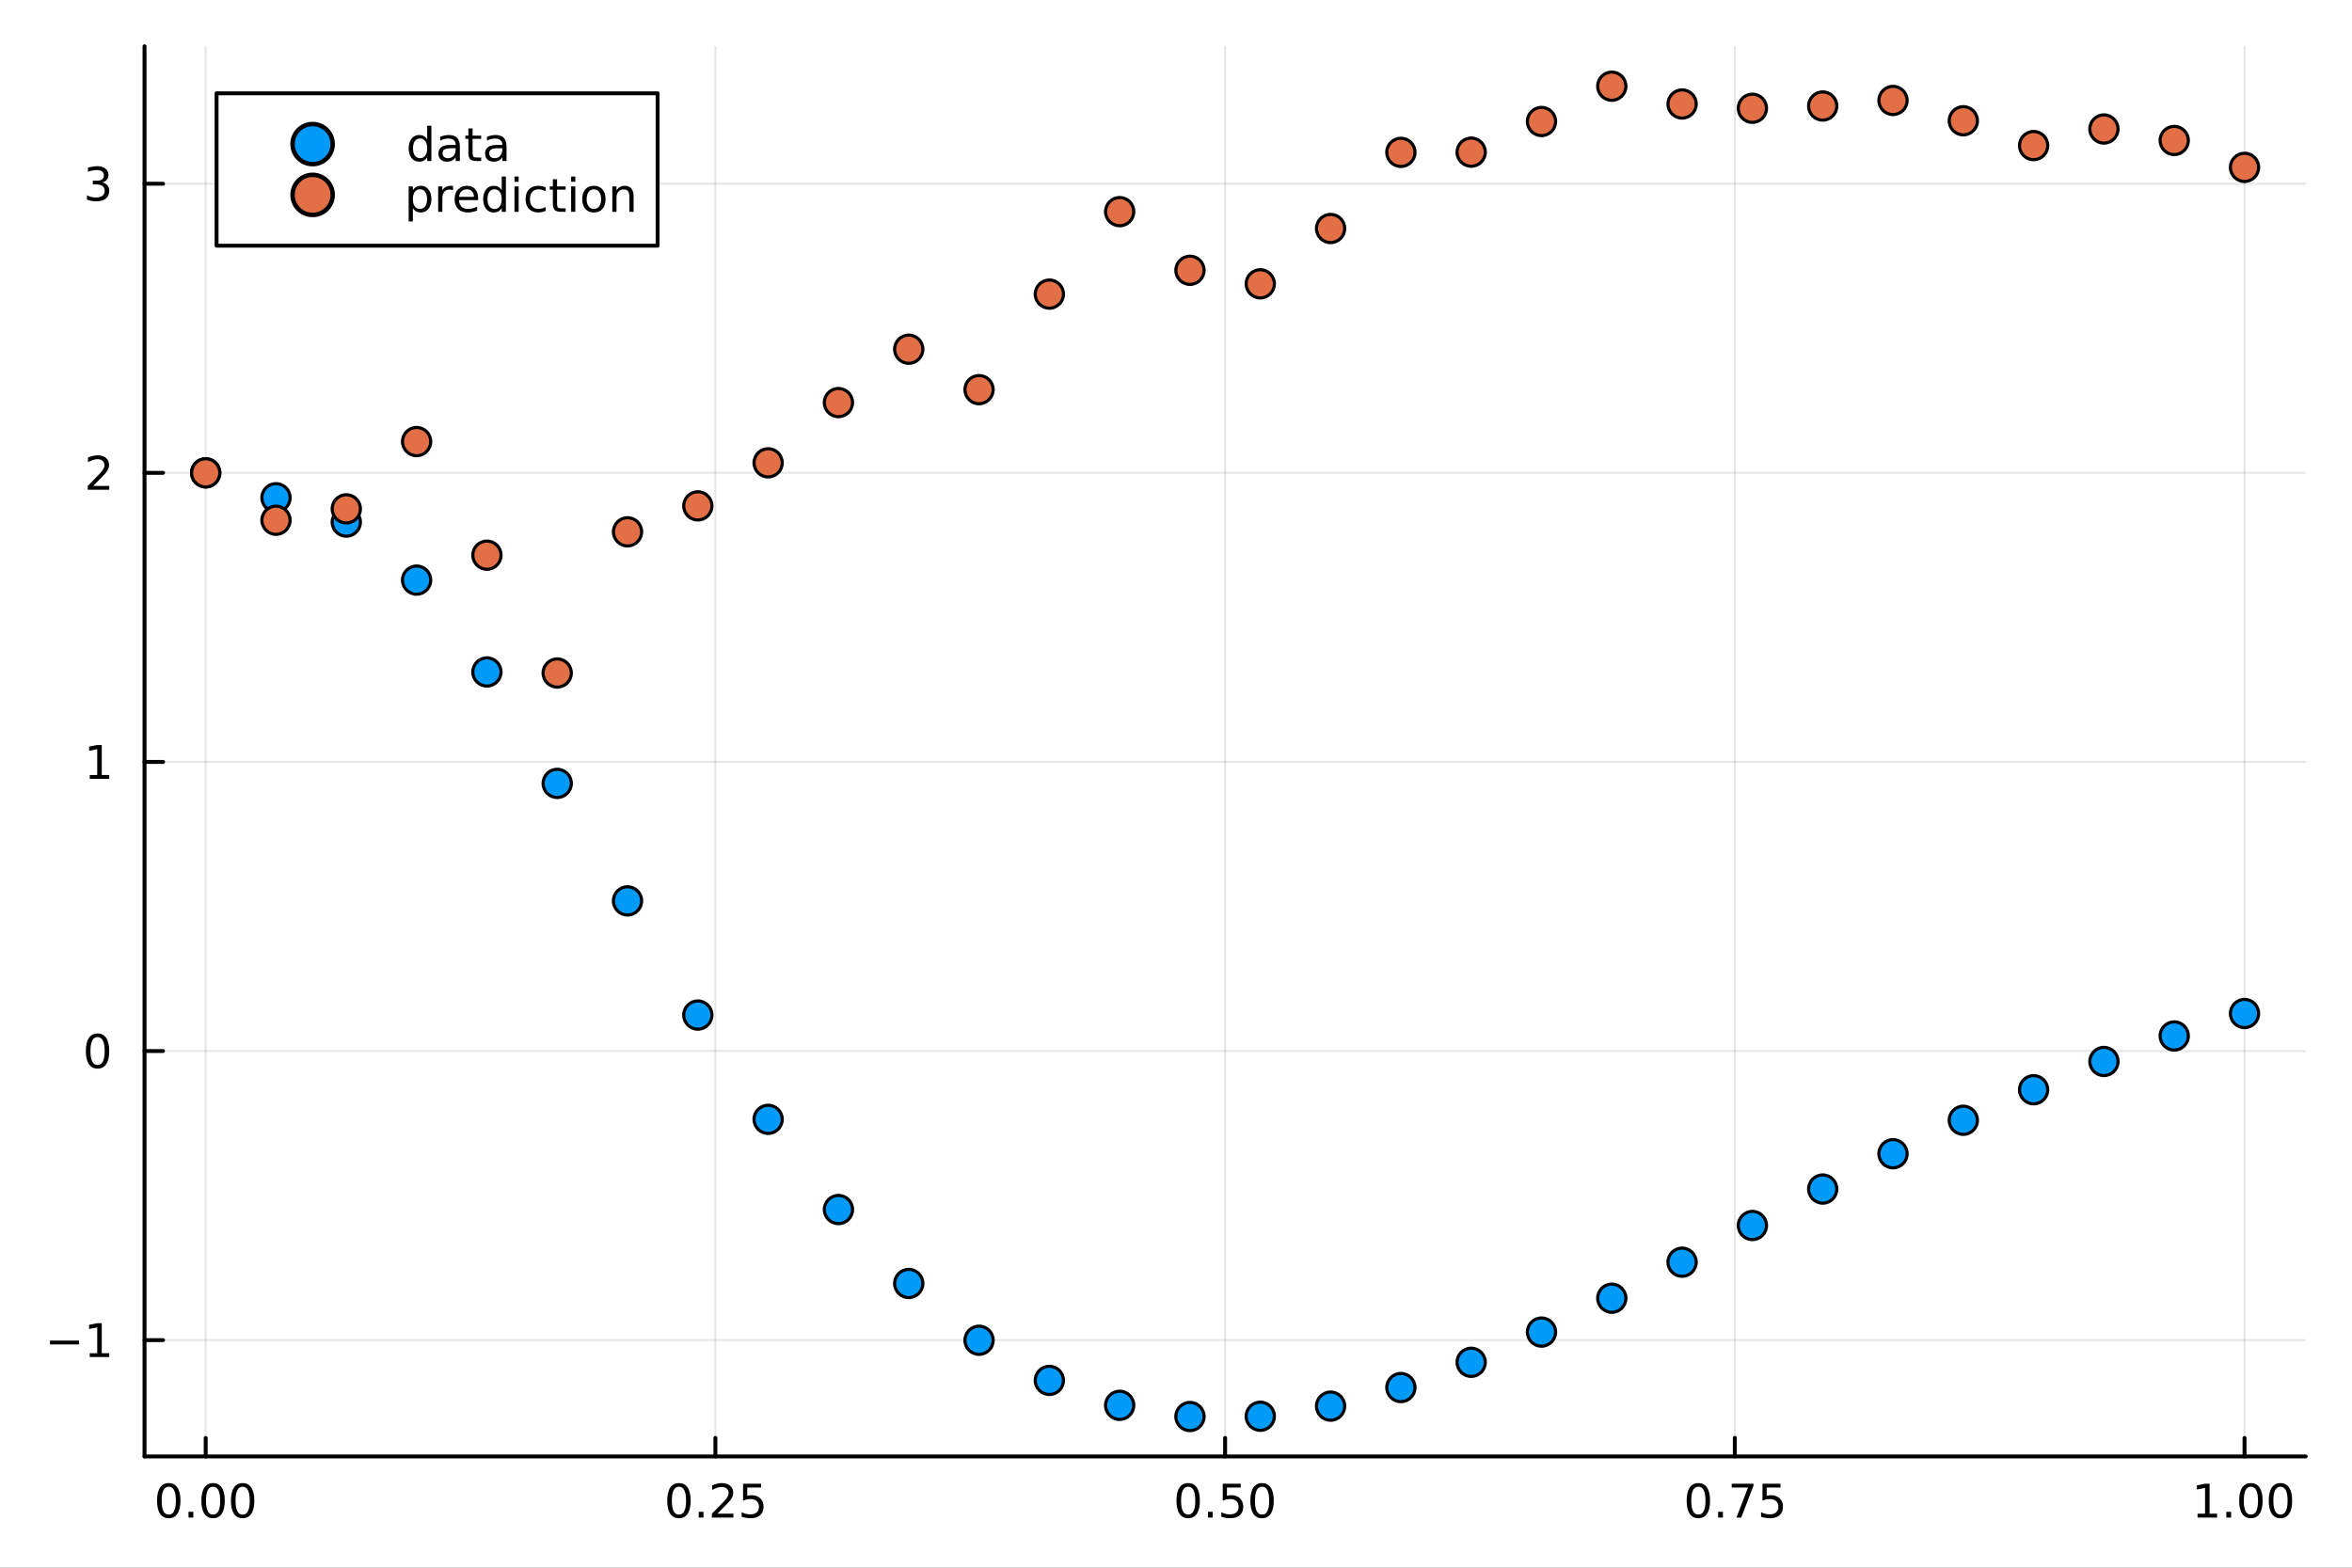 <?xml version="1.0" encoding="utf-8"?>
<svg xmlns="http://www.w3.org/2000/svg" xmlns:xlink="http://www.w3.org/1999/xlink" width="600" height="400" viewBox="0 0 2400 1600">
<rect x="0" y="0" width="2400" height="1600" fill="#333333" stroke="none"/>
<defs>
  <clipPath id="clip780">
    <rect x="0" y="0" width="2400" height="1600"/>
  </clipPath>
</defs>
<path clip-path="url(#clip780)" d="M0 1600 L2400 1600 L2400 0 L0 0  Z" fill="#ffffff" fill-rule="evenodd" fill-opacity="1"/>
<defs>
  <clipPath id="clip781">
    <rect x="480" y="0" width="1681" height="1600"/>
  </clipPath>
</defs>
<path clip-path="url(#clip780)" d="M147.478 1486.45 L2352.76 1486.45 L2352.76 47.244 L147.478 47.244  Z" fill="#ffffff" fill-rule="evenodd" fill-opacity="1"/>
<defs>
  <clipPath id="clip782">
    <rect x="147" y="47" width="2206" height="1440"/>
  </clipPath>
</defs>
<polyline clip-path="url(#clip782)" style="stroke:#000000; stroke-linecap:round; stroke-linejoin:round; stroke-width:2; stroke-opacity:0.1; fill:none" points="209.891,1486.45 209.891,47.244 "/>
<polyline clip-path="url(#clip782)" style="stroke:#000000; stroke-linecap:round; stroke-linejoin:round; stroke-width:2; stroke-opacity:0.1; fill:none" points="730.004,1486.45 730.004,47.244 "/>
<polyline clip-path="url(#clip782)" style="stroke:#000000; stroke-linecap:round; stroke-linejoin:round; stroke-width:2; stroke-opacity:0.1; fill:none" points="1250.12,1486.45 1250.12,47.244 "/>
<polyline clip-path="url(#clip782)" style="stroke:#000000; stroke-linecap:round; stroke-linejoin:round; stroke-width:2; stroke-opacity:0.1; fill:none" points="1770.23,1486.45 1770.23,47.244 "/>
<polyline clip-path="url(#clip782)" style="stroke:#000000; stroke-linecap:round; stroke-linejoin:round; stroke-width:2; stroke-opacity:0.1; fill:none" points="2290.34,1486.45 2290.34,47.244 "/>
<polyline clip-path="url(#clip782)" style="stroke:#000000; stroke-linecap:round; stroke-linejoin:round; stroke-width:2; stroke-opacity:0.1; fill:none" points="147.478,1367.75 2352.76,1367.75 "/>
<polyline clip-path="url(#clip782)" style="stroke:#000000; stroke-linecap:round; stroke-linejoin:round; stroke-width:2; stroke-opacity:0.1; fill:none" points="147.478,1072.69 2352.76,1072.69 "/>
<polyline clip-path="url(#clip782)" style="stroke:#000000; stroke-linecap:round; stroke-linejoin:round; stroke-width:2; stroke-opacity:0.1; fill:none" points="147.478,777.636 2352.76,777.636 "/>
<polyline clip-path="url(#clip782)" style="stroke:#000000; stroke-linecap:round; stroke-linejoin:round; stroke-width:2; stroke-opacity:0.1; fill:none" points="147.478,482.58 2352.76,482.58 "/>
<polyline clip-path="url(#clip782)" style="stroke:#000000; stroke-linecap:round; stroke-linejoin:round; stroke-width:2; stroke-opacity:0.1; fill:none" points="147.478,187.525 2352.76,187.525 "/>
<polyline clip-path="url(#clip780)" style="stroke:#000000; stroke-linecap:round; stroke-linejoin:round; stroke-width:4; stroke-opacity:1; fill:none" points="147.478,1486.45 2352.76,1486.45 "/>
<polyline clip-path="url(#clip780)" style="stroke:#000000; stroke-linecap:round; stroke-linejoin:round; stroke-width:4; stroke-opacity:1; fill:none" points="209.891,1486.45 209.891,1467.55 "/>
<polyline clip-path="url(#clip780)" style="stroke:#000000; stroke-linecap:round; stroke-linejoin:round; stroke-width:4; stroke-opacity:1; fill:none" points="730.004,1486.45 730.004,1467.55 "/>
<polyline clip-path="url(#clip780)" style="stroke:#000000; stroke-linecap:round; stroke-linejoin:round; stroke-width:4; stroke-opacity:1; fill:none" points="1250.12,1486.45 1250.12,1467.55 "/>
<polyline clip-path="url(#clip780)" style="stroke:#000000; stroke-linecap:round; stroke-linejoin:round; stroke-width:4; stroke-opacity:1; fill:none" points="1770.23,1486.45 1770.23,1467.55 "/>
<polyline clip-path="url(#clip780)" style="stroke:#000000; stroke-linecap:round; stroke-linejoin:round; stroke-width:4; stroke-opacity:1; fill:none" points="2290.34,1486.45 2290.34,1467.55 "/>
<path clip-path="url(#clip780)" d="M172.195 1517.37 Q168.584 1517.37 166.755 1520.93 Q164.95 1524.47 164.95 1531.6 Q164.95 1538.71 166.755 1542.27 Q168.584 1545.82 172.195 1545.82 Q175.829 1545.82 177.635 1542.27 Q179.463 1538.71 179.463 1531.6 Q179.463 1524.47 177.635 1520.93 Q175.829 1517.37 172.195 1517.37 M172.195 1513.66 Q178.005 1513.66 181.061 1518.27 Q184.139 1522.85 184.139 1531.6 Q184.139 1540.33 181.061 1544.94 Q178.005 1549.52 172.195 1549.52 Q166.385 1549.52 163.306 1544.94 Q160.251 1540.33 160.251 1531.6 Q160.251 1522.85 163.306 1518.27 Q166.385 1513.66 172.195 1513.66 Z" fill="#000000" fill-rule="nonzero" fill-opacity="1" /><path clip-path="url(#clip780)" d="M192.357 1542.97 L197.241 1542.97 L197.241 1548.85 L192.357 1548.85 L192.357 1542.97 Z" fill="#000000" fill-rule="nonzero" fill-opacity="1" /><path clip-path="url(#clip780)" d="M217.426 1517.37 Q213.815 1517.37 211.986 1520.93 Q210.181 1524.47 210.181 1531.6 Q210.181 1538.71 211.986 1542.27 Q213.815 1545.82 217.426 1545.82 Q221.06 1545.82 222.866 1542.27 Q224.695 1538.71 224.695 1531.6 Q224.695 1524.47 222.866 1520.93 Q221.06 1517.37 217.426 1517.37 M217.426 1513.66 Q223.236 1513.66 226.292 1518.27 Q229.371 1522.85 229.371 1531.6 Q229.371 1540.33 226.292 1544.94 Q223.236 1549.52 217.426 1549.52 Q211.616 1549.52 208.537 1544.94 Q205.482 1540.33 205.482 1531.6 Q205.482 1522.85 208.537 1518.27 Q211.616 1513.66 217.426 1513.66 Z" fill="#000000" fill-rule="nonzero" fill-opacity="1" /><path clip-path="url(#clip780)" d="M247.588 1517.37 Q243.977 1517.37 242.148 1520.93 Q240.343 1524.47 240.343 1531.6 Q240.343 1538.71 242.148 1542.27 Q243.977 1545.82 247.588 1545.82 Q251.222 1545.82 253.028 1542.27 Q254.856 1538.71 254.856 1531.6 Q254.856 1524.47 253.028 1520.93 Q251.222 1517.37 247.588 1517.37 M247.588 1513.66 Q253.398 1513.66 256.454 1518.27 Q259.532 1522.85 259.532 1531.6 Q259.532 1540.33 256.454 1544.94 Q253.398 1549.52 247.588 1549.52 Q241.778 1549.52 238.699 1544.94 Q235.644 1540.33 235.644 1531.6 Q235.644 1522.85 238.699 1518.27 Q241.778 1513.66 247.588 1513.66 Z" fill="#000000" fill-rule="nonzero" fill-opacity="1" /><path clip-path="url(#clip780)" d="M692.805 1517.37 Q689.194 1517.37 687.366 1520.93 Q685.56 1524.47 685.56 1531.6 Q685.56 1538.71 687.366 1542.27 Q689.194 1545.82 692.805 1545.82 Q696.44 1545.82 698.245 1542.27 Q700.074 1538.71 700.074 1531.6 Q700.074 1524.47 698.245 1520.93 Q696.44 1517.37 692.805 1517.37 M692.805 1513.66 Q698.615 1513.66 701.671 1518.27 Q704.75 1522.85 704.75 1531.6 Q704.75 1540.33 701.671 1544.94 Q698.615 1549.52 692.805 1549.52 Q686.995 1549.52 683.916 1544.94 Q680.861 1540.33 680.861 1531.6 Q680.861 1522.85 683.916 1518.27 Q686.995 1513.66 692.805 1513.66 Z" fill="#000000" fill-rule="nonzero" fill-opacity="1" /><path clip-path="url(#clip780)" d="M712.967 1542.97 L717.851 1542.97 L717.851 1548.85 L712.967 1548.85 L712.967 1542.97 Z" fill="#000000" fill-rule="nonzero" fill-opacity="1" /><path clip-path="url(#clip780)" d="M732.064 1544.91 L748.384 1544.91 L748.384 1548.85 L726.439 1548.85 L726.439 1544.91 Q729.101 1542.16 733.685 1537.53 Q738.291 1532.88 739.472 1531.53 Q741.717 1529.01 742.597 1527.27 Q743.499 1525.51 743.499 1523.82 Q743.499 1521.07 741.555 1519.33 Q739.634 1517.6 736.532 1517.6 Q734.333 1517.6 731.879 1518.36 Q729.449 1519.13 726.671 1520.68 L726.671 1515.95 Q729.495 1514.82 731.949 1514.24 Q734.402 1513.66 736.439 1513.66 Q741.81 1513.66 745.004 1516.35 Q748.199 1519.03 748.199 1523.52 Q748.199 1525.65 747.388 1527.57 Q746.601 1529.47 744.495 1532.07 Q743.916 1532.74 740.814 1535.95 Q737.712 1539.15 732.064 1544.91 Z" fill="#000000" fill-rule="nonzero" fill-opacity="1" /><path clip-path="url(#clip780)" d="M758.245 1514.29 L776.601 1514.29 L776.601 1518.22 L762.527 1518.22 L762.527 1526.7 Q763.546 1526.35 764.564 1526.19 Q765.583 1526 766.601 1526 Q772.388 1526 775.768 1529.17 Q779.147 1532.34 779.147 1537.76 Q779.147 1543.34 775.675 1546.44 Q772.203 1549.52 765.884 1549.52 Q763.708 1549.52 761.439 1549.15 Q759.194 1548.78 756.786 1548.04 L756.786 1543.34 Q758.87 1544.47 761.092 1545.03 Q763.314 1545.58 765.791 1545.58 Q769.796 1545.58 772.134 1543.48 Q774.472 1541.37 774.472 1537.76 Q774.472 1534.15 772.134 1532.04 Q769.796 1529.94 765.791 1529.94 Q763.916 1529.94 762.041 1530.35 Q760.189 1530.77 758.245 1531.65 L758.245 1514.29 Z" fill="#000000" fill-rule="nonzero" fill-opacity="1" /><path clip-path="url(#clip780)" d="M1212.42 1517.37 Q1208.81 1517.37 1206.98 1520.93 Q1205.18 1524.47 1205.18 1531.6 Q1205.18 1538.71 1206.98 1542.27 Q1208.81 1545.82 1212.42 1545.82 Q1216.05 1545.82 1217.86 1542.27 Q1219.69 1538.71 1219.69 1531.6 Q1219.69 1524.47 1217.86 1520.93 Q1216.05 1517.37 1212.42 1517.37 M1212.42 1513.66 Q1218.23 1513.66 1221.29 1518.27 Q1224.36 1522.85 1224.36 1531.6 Q1224.36 1540.33 1221.29 1544.94 Q1218.23 1549.52 1212.42 1549.52 Q1206.61 1549.52 1203.53 1544.94 Q1200.48 1540.33 1200.48 1531.6 Q1200.48 1522.85 1203.53 1518.27 Q1206.61 1513.66 1212.42 1513.66 Z" fill="#000000" fill-rule="nonzero" fill-opacity="1" /><path clip-path="url(#clip780)" d="M1232.58 1542.97 L1237.47 1542.97 L1237.47 1548.85 L1232.58 1548.85 L1232.58 1542.97 Z" fill="#000000" fill-rule="nonzero" fill-opacity="1" /><path clip-path="url(#clip780)" d="M1247.7 1514.29 L1266.05 1514.29 L1266.05 1518.22 L1251.98 1518.22 L1251.98 1526.7 Q1253 1526.35 1254.02 1526.19 Q1255.04 1526 1256.05 1526 Q1261.84 1526 1265.22 1529.17 Q1268.6 1532.34 1268.6 1537.76 Q1268.6 1543.34 1265.13 1546.44 Q1261.66 1549.52 1255.34 1549.52 Q1253.16 1549.52 1250.89 1549.15 Q1248.65 1548.78 1246.24 1548.04 L1246.24 1543.34 Q1248.32 1544.47 1250.55 1545.03 Q1252.77 1545.58 1255.24 1545.58 Q1259.25 1545.58 1261.59 1543.48 Q1263.92 1541.37 1263.92 1537.76 Q1263.92 1534.15 1261.59 1532.04 Q1259.25 1529.94 1255.24 1529.94 Q1253.37 1529.94 1251.49 1530.35 Q1249.64 1530.77 1247.7 1531.65 L1247.7 1514.29 Z" fill="#000000" fill-rule="nonzero" fill-opacity="1" /><path clip-path="url(#clip780)" d="M1287.81 1517.37 Q1284.2 1517.37 1282.37 1520.93 Q1280.57 1524.47 1280.57 1531.6 Q1280.57 1538.71 1282.37 1542.27 Q1284.2 1545.82 1287.81 1545.82 Q1291.45 1545.82 1293.25 1542.27 Q1295.08 1538.71 1295.08 1531.6 Q1295.08 1524.47 1293.25 1520.93 Q1291.45 1517.37 1287.81 1517.37 M1287.81 1513.66 Q1293.62 1513.66 1296.68 1518.27 Q1299.76 1522.85 1299.76 1531.6 Q1299.76 1540.33 1296.68 1544.94 Q1293.62 1549.52 1287.81 1549.52 Q1282 1549.52 1278.92 1544.94 Q1275.87 1540.33 1275.87 1531.6 Q1275.87 1522.85 1278.92 1518.27 Q1282 1513.66 1287.81 1513.66 Z" fill="#000000" fill-rule="nonzero" fill-opacity="1" /><path clip-path="url(#clip780)" d="M1733.03 1517.37 Q1729.42 1517.37 1727.59 1520.93 Q1725.79 1524.47 1725.79 1531.6 Q1725.79 1538.71 1727.59 1542.27 Q1729.42 1545.82 1733.03 1545.82 Q1736.67 1545.82 1738.47 1542.27 Q1740.3 1538.71 1740.3 1531.6 Q1740.3 1524.47 1738.47 1520.93 Q1736.67 1517.37 1733.03 1517.37 M1733.03 1513.66 Q1738.84 1513.66 1741.9 1518.27 Q1744.98 1522.85 1744.98 1531.6 Q1744.98 1540.33 1741.9 1544.94 Q1738.84 1549.52 1733.03 1549.52 Q1727.22 1549.52 1724.14 1544.94 Q1721.09 1540.33 1721.09 1531.6 Q1721.09 1522.85 1724.14 1518.27 Q1727.22 1513.66 1733.03 1513.66 Z" fill="#000000" fill-rule="nonzero" fill-opacity="1" /><path clip-path="url(#clip780)" d="M1753.19 1542.97 L1758.08 1542.97 L1758.08 1548.85 L1753.19 1548.85 L1753.19 1542.97 Z" fill="#000000" fill-rule="nonzero" fill-opacity="1" /><path clip-path="url(#clip780)" d="M1767.08 1514.29 L1789.3 1514.29 L1789.3 1516.28 L1776.76 1548.85 L1771.87 1548.85 L1783.68 1518.22 L1767.08 1518.22 L1767.08 1514.29 Z" fill="#000000" fill-rule="nonzero" fill-opacity="1" /><path clip-path="url(#clip780)" d="M1798.47 1514.29 L1816.83 1514.29 L1816.83 1518.22 L1802.75 1518.22 L1802.75 1526.7 Q1803.77 1526.35 1804.79 1526.19 Q1805.81 1526 1806.83 1526 Q1812.61 1526 1815.99 1529.17 Q1819.37 1532.34 1819.37 1537.76 Q1819.37 1543.34 1815.9 1546.44 Q1812.43 1549.52 1806.11 1549.52 Q1803.93 1549.52 1801.66 1549.15 Q1799.42 1548.78 1797.01 1548.04 L1797.01 1543.34 Q1799.1 1544.47 1801.32 1545.03 Q1803.54 1545.58 1806.02 1545.58 Q1810.02 1545.58 1812.36 1543.48 Q1814.7 1541.37 1814.7 1537.76 Q1814.7 1534.15 1812.36 1532.04 Q1810.02 1529.94 1806.02 1529.94 Q1804.14 1529.94 1802.27 1530.35 Q1800.41 1530.77 1798.47 1531.65 L1798.47 1514.29 Z" fill="#000000" fill-rule="nonzero" fill-opacity="1" /><path clip-path="url(#clip780)" d="M2242.41 1544.91 L2250.05 1544.91 L2250.05 1518.55 L2241.74 1520.21 L2241.74 1515.95 L2250.01 1514.29 L2254.68 1514.29 L2254.68 1544.91 L2262.32 1544.91 L2262.32 1548.85 L2242.41 1548.85 L2242.41 1544.91 Z" fill="#000000" fill-rule="nonzero" fill-opacity="1" /><path clip-path="url(#clip780)" d="M2271.77 1542.97 L2276.65 1542.97 L2276.65 1548.85 L2271.77 1548.85 L2271.77 1542.97 Z" fill="#000000" fill-rule="nonzero" fill-opacity="1" /><path clip-path="url(#clip780)" d="M2296.84 1517.37 Q2293.22 1517.37 2291.4 1520.93 Q2289.59 1524.47 2289.59 1531.6 Q2289.59 1538.71 2291.4 1542.27 Q2293.22 1545.82 2296.84 1545.82 Q2300.47 1545.82 2302.28 1542.27 Q2304.1 1538.71 2304.1 1531.6 Q2304.1 1524.47 2302.28 1520.93 Q2300.47 1517.37 2296.84 1517.37 M2296.84 1513.66 Q2302.65 1513.66 2305.7 1518.27 Q2308.78 1522.85 2308.78 1531.6 Q2308.78 1540.33 2305.7 1544.94 Q2302.65 1549.52 2296.84 1549.52 Q2291.03 1549.52 2287.95 1544.94 Q2284.89 1540.33 2284.89 1531.6 Q2284.89 1522.85 2287.95 1518.27 Q2291.03 1513.66 2296.84 1513.66 Z" fill="#000000" fill-rule="nonzero" fill-opacity="1" /><path clip-path="url(#clip780)" d="M2327 1517.37 Q2323.39 1517.37 2321.56 1520.93 Q2319.75 1524.47 2319.75 1531.6 Q2319.75 1538.71 2321.56 1542.27 Q2323.39 1545.82 2327 1545.82 Q2330.63 1545.82 2332.44 1542.27 Q2334.27 1538.71 2334.27 1531.6 Q2334.27 1524.47 2332.44 1520.93 Q2330.63 1517.37 2327 1517.37 M2327 1513.66 Q2332.81 1513.66 2335.86 1518.27 Q2338.94 1522.85 2338.94 1531.6 Q2338.94 1540.33 2335.86 1544.94 Q2332.81 1549.52 2327 1549.52 Q2321.19 1549.52 2318.11 1544.94 Q2315.05 1540.33 2315.05 1531.6 Q2315.05 1522.85 2318.11 1518.27 Q2321.19 1513.66 2327 1513.66 Z" fill="#000000" fill-rule="nonzero" fill-opacity="1" /><polyline clip-path="url(#clip780)" style="stroke:#000000; stroke-linecap:round; stroke-linejoin:round; stroke-width:4; stroke-opacity:1; fill:none" points="147.478,1486.45 147.478,47.244 "/>
<polyline clip-path="url(#clip780)" style="stroke:#000000; stroke-linecap:round; stroke-linejoin:round; stroke-width:4; stroke-opacity:1; fill:none" points="147.478,1367.75 166.376,1367.75 "/>
<polyline clip-path="url(#clip780)" style="stroke:#000000; stroke-linecap:round; stroke-linejoin:round; stroke-width:4; stroke-opacity:1; fill:none" points="147.478,1072.69 166.376,1072.69 "/>
<polyline clip-path="url(#clip780)" style="stroke:#000000; stroke-linecap:round; stroke-linejoin:round; stroke-width:4; stroke-opacity:1; fill:none" points="147.478,777.636 166.376,777.636 "/>
<polyline clip-path="url(#clip780)" style="stroke:#000000; stroke-linecap:round; stroke-linejoin:round; stroke-width:4; stroke-opacity:1; fill:none" points="147.478,482.58 166.376,482.58 "/>
<polyline clip-path="url(#clip780)" style="stroke:#000000; stroke-linecap:round; stroke-linejoin:round; stroke-width:4; stroke-opacity:1; fill:none" points="147.478,187.525 166.376,187.525 "/>
<path clip-path="url(#clip780)" d="M50.992 1368.2 L80.668 1368.2 L80.668 1372.13 L50.992 1372.13 L50.992 1368.2 Z" fill="#000000" fill-rule="nonzero" fill-opacity="1" /><path clip-path="url(#clip780)" d="M91.571 1381.09 L99.21 1381.09 L99.21 1354.73 L90.899 1356.39 L90.899 1352.13 L99.163 1350.47 L103.839 1350.47 L103.839 1381.09 L111.478 1381.09 L111.478 1385.03 L91.571 1385.03 L91.571 1381.09 Z" fill="#000000" fill-rule="nonzero" fill-opacity="1" /><path clip-path="url(#clip780)" d="M99.534 1058.49 Q95.922 1058.49 94.094 1062.05 Q92.288 1065.6 92.288 1072.73 Q92.288 1079.83 94.094 1083.4 Q95.922 1086.94 99.534 1086.94 Q103.168 1086.94 104.973 1083.4 Q106.802 1079.83 106.802 1072.73 Q106.802 1065.6 104.973 1062.05 Q103.168 1058.49 99.534 1058.49 M99.534 1054.79 Q105.344 1054.79 108.399 1059.39 Q111.478 1063.98 111.478 1072.73 Q111.478 1081.45 108.399 1086.06 Q105.344 1090.64 99.534 1090.64 Q93.723 1090.64 90.645 1086.06 Q87.589 1081.45 87.589 1072.73 Q87.589 1063.98 90.645 1059.39 Q93.723 1054.79 99.534 1054.79 Z" fill="#000000" fill-rule="nonzero" fill-opacity="1" /><path clip-path="url(#clip780)" d="M91.571 790.981 L99.21 790.981 L99.21 764.615 L90.899 766.282 L90.899 762.022 L99.163 760.356 L103.839 760.356 L103.839 790.981 L111.478 790.981 L111.478 794.916 L91.571 794.916 L91.571 790.981 Z" fill="#000000" fill-rule="nonzero" fill-opacity="1" /><path clip-path="url(#clip780)" d="M95.159 495.925 L111.478 495.925 L111.478 499.86 L89.534 499.86 L89.534 495.925 Q92.196 493.171 96.779 488.541 Q101.385 483.888 102.566 482.546 Q104.811 480.023 105.691 478.287 Q106.594 476.527 106.594 474.837 Q106.594 472.083 104.649 470.347 Q102.728 468.611 99.626 468.611 Q97.427 468.611 94.973 469.375 Q92.543 470.138 89.765 471.689 L89.765 466.967 Q92.589 465.833 95.043 465.254 Q97.496 464.675 99.534 464.675 Q104.904 464.675 108.098 467.361 Q111.293 470.046 111.293 474.537 Q111.293 476.666 110.483 478.587 Q109.696 480.486 107.589 483.078 Q107.01 483.749 103.909 486.967 Q100.807 490.161 95.159 495.925 Z" fill="#000000" fill-rule="nonzero" fill-opacity="1" /><path clip-path="url(#clip780)" d="M104.348 186.171 Q107.705 186.889 109.58 189.157 Q111.478 191.426 111.478 194.759 Q111.478 199.875 107.959 202.676 Q104.441 205.477 97.96 205.477 Q95.784 205.477 93.469 205.037 Q91.177 204.62 88.723 203.764 L88.723 199.25 Q90.668 200.384 92.983 200.963 Q95.297 201.541 97.821 201.541 Q102.219 201.541 104.51 199.805 Q106.825 198.069 106.825 194.759 Q106.825 191.703 104.672 189.99 Q102.543 188.254 98.723 188.254 L94.696 188.254 L94.696 184.412 L98.909 184.412 Q102.358 184.412 104.186 183.046 Q106.015 181.657 106.015 179.065 Q106.015 176.403 104.117 174.991 Q102.242 173.555 98.723 173.555 Q96.802 173.555 94.603 173.972 Q92.404 174.389 89.765 175.268 L89.765 171.102 Q92.427 170.361 94.742 169.991 Q97.08 169.62 99.14 169.62 Q104.464 169.62 107.566 172.051 Q110.668 174.458 110.668 178.579 Q110.668 181.449 109.024 183.44 Q107.381 185.407 104.348 186.171 Z" fill="#000000" fill-rule="nonzero" fill-opacity="1" /><circle clip-path="url(#clip782)" cx="209.891" cy="482.58" r="14.4" fill="#009af9" fill-rule="evenodd" fill-opacity="1" stroke="#000000" stroke-opacity="1" stroke-width="3.2"/>
<circle clip-path="url(#clip782)" cx="281.631" cy="508.006" r="14.4" fill="#009af9" fill-rule="evenodd" fill-opacity="1" stroke="#000000" stroke-opacity="1" stroke-width="3.2"/>
<circle clip-path="url(#clip782)" cx="353.371" cy="532.859" r="14.4" fill="#009af9" fill-rule="evenodd" fill-opacity="1" stroke="#000000" stroke-opacity="1" stroke-width="3.2"/>
<circle clip-path="url(#clip782)" cx="425.111" cy="592.067" r="14.4" fill="#009af9" fill-rule="evenodd" fill-opacity="1" stroke="#000000" stroke-opacity="1" stroke-width="3.2"/>
<circle clip-path="url(#clip782)" cx="496.85" cy="685.802" r="14.4" fill="#009af9" fill-rule="evenodd" fill-opacity="1" stroke="#000000" stroke-opacity="1" stroke-width="3.2"/>
<circle clip-path="url(#clip782)" cx="568.59" cy="799.538" r="14.4" fill="#009af9" fill-rule="evenodd" fill-opacity="1" stroke="#000000" stroke-opacity="1" stroke-width="3.2"/>
<circle clip-path="url(#clip782)" cx="640.33" cy="919.455" r="14.4" fill="#009af9" fill-rule="evenodd" fill-opacity="1" stroke="#000000" stroke-opacity="1" stroke-width="3.2"/>
<circle clip-path="url(#clip782)" cx="712.069" cy="1035.99" r="14.4" fill="#009af9" fill-rule="evenodd" fill-opacity="1" stroke="#000000" stroke-opacity="1" stroke-width="3.2"/>
<circle clip-path="url(#clip782)" cx="783.809" cy="1142.4" r="14.4" fill="#009af9" fill-rule="evenodd" fill-opacity="1" stroke="#000000" stroke-opacity="1" stroke-width="3.2"/>
<circle clip-path="url(#clip782)" cx="855.549" cy="1234.48" r="14.4" fill="#009af9" fill-rule="evenodd" fill-opacity="1" stroke="#000000" stroke-opacity="1" stroke-width="3.2"/>
<circle clip-path="url(#clip782)" cx="927.288" cy="1309.93" r="14.4" fill="#009af9" fill-rule="evenodd" fill-opacity="1" stroke="#000000" stroke-opacity="1" stroke-width="3.2"/>
<circle clip-path="url(#clip782)" cx="999.028" cy="1367.88" r="14.4" fill="#009af9" fill-rule="evenodd" fill-opacity="1" stroke="#000000" stroke-opacity="1" stroke-width="3.2"/>
<circle clip-path="url(#clip782)" cx="1070.77" cy="1408.85" r="14.4" fill="#009af9" fill-rule="evenodd" fill-opacity="1" stroke="#000000" stroke-opacity="1" stroke-width="3.2"/>
<circle clip-path="url(#clip782)" cx="1142.51" cy="1434.29" r="14.4" fill="#009af9" fill-rule="evenodd" fill-opacity="1" stroke="#000000" stroke-opacity="1" stroke-width="3.2"/>
<circle clip-path="url(#clip782)" cx="1214.25" cy="1445.72" r="14.4" fill="#009af9" fill-rule="evenodd" fill-opacity="1" stroke="#000000" stroke-opacity="1" stroke-width="3.2"/>
<circle clip-path="url(#clip782)" cx="1285.99" cy="1445.44" r="14.4" fill="#009af9" fill-rule="evenodd" fill-opacity="1" stroke="#000000" stroke-opacity="1" stroke-width="3.2"/>
<circle clip-path="url(#clip782)" cx="1357.73" cy="1435.12" r="14.4" fill="#009af9" fill-rule="evenodd" fill-opacity="1" stroke="#000000" stroke-opacity="1" stroke-width="3.2"/>
<circle clip-path="url(#clip782)" cx="1429.47" cy="1416.15" r="14.4" fill="#009af9" fill-rule="evenodd" fill-opacity="1" stroke="#000000" stroke-opacity="1" stroke-width="3.2"/>
<circle clip-path="url(#clip782)" cx="1501.21" cy="1390.37" r="14.4" fill="#009af9" fill-rule="evenodd" fill-opacity="1" stroke="#000000" stroke-opacity="1" stroke-width="3.2"/>
<circle clip-path="url(#clip782)" cx="1572.95" cy="1359.54" r="14.4" fill="#009af9" fill-rule="evenodd" fill-opacity="1" stroke="#000000" stroke-opacity="1" stroke-width="3.2"/>
<circle clip-path="url(#clip782)" cx="1644.69" cy="1324.96" r="14.4" fill="#009af9" fill-rule="evenodd" fill-opacity="1" stroke="#000000" stroke-opacity="1" stroke-width="3.2"/>
<circle clip-path="url(#clip782)" cx="1716.42" cy="1288.2" r="14.4" fill="#009af9" fill-rule="evenodd" fill-opacity="1" stroke="#000000" stroke-opacity="1" stroke-width="3.2"/>
<circle clip-path="url(#clip782)" cx="1788.16" cy="1250.76" r="14.4" fill="#009af9" fill-rule="evenodd" fill-opacity="1" stroke="#000000" stroke-opacity="1" stroke-width="3.2"/>
<circle clip-path="url(#clip782)" cx="1859.9" cy="1213.55" r="14.4" fill="#009af9" fill-rule="evenodd" fill-opacity="1" stroke="#000000" stroke-opacity="1" stroke-width="3.2"/>
<circle clip-path="url(#clip782)" cx="1931.64" cy="1177.51" r="14.4" fill="#009af9" fill-rule="evenodd" fill-opacity="1" stroke="#000000" stroke-opacity="1" stroke-width="3.2"/>
<circle clip-path="url(#clip782)" cx="2003.38" cy="1143.37" r="14.4" fill="#009af9" fill-rule="evenodd" fill-opacity="1" stroke="#000000" stroke-opacity="1" stroke-width="3.2"/>
<circle clip-path="url(#clip782)" cx="2075.12" cy="1112.19" r="14.4" fill="#009af9" fill-rule="evenodd" fill-opacity="1" stroke="#000000" stroke-opacity="1" stroke-width="3.2"/>
<circle clip-path="url(#clip782)" cx="2146.86" cy="1083.35" r="14.4" fill="#009af9" fill-rule="evenodd" fill-opacity="1" stroke="#000000" stroke-opacity="1" stroke-width="3.2"/>
<circle clip-path="url(#clip782)" cx="2218.6" cy="1057.32" r="14.4" fill="#009af9" fill-rule="evenodd" fill-opacity="1" stroke="#000000" stroke-opacity="1" stroke-width="3.2"/>
<circle clip-path="url(#clip782)" cx="2290.34" cy="1034.4" r="14.4" fill="#009af9" fill-rule="evenodd" fill-opacity="1" stroke="#000000" stroke-opacity="1" stroke-width="3.2"/>
<circle clip-path="url(#clip782)" cx="209.891" cy="482.58" r="14.4" fill="#e26f46" fill-rule="evenodd" fill-opacity="1" stroke="#000000" stroke-opacity="1" stroke-width="3.2"/>
<circle clip-path="url(#clip782)" cx="281.631" cy="530.963" r="14.4" fill="#e26f46" fill-rule="evenodd" fill-opacity="1" stroke="#000000" stroke-opacity="1" stroke-width="3.2"/>
<circle clip-path="url(#clip782)" cx="353.371" cy="519.331" r="14.4" fill="#e26f46" fill-rule="evenodd" fill-opacity="1" stroke="#000000" stroke-opacity="1" stroke-width="3.2"/>
<circle clip-path="url(#clip782)" cx="425.111" cy="450.679" r="14.4" fill="#e26f46" fill-rule="evenodd" fill-opacity="1" stroke="#000000" stroke-opacity="1" stroke-width="3.2"/>
<circle clip-path="url(#clip782)" cx="496.85" cy="566.617" r="14.4" fill="#e26f46" fill-rule="evenodd" fill-opacity="1" stroke="#000000" stroke-opacity="1" stroke-width="3.2"/>
<circle clip-path="url(#clip782)" cx="568.59" cy="686.892" r="14.4" fill="#e26f46" fill-rule="evenodd" fill-opacity="1" stroke="#000000" stroke-opacity="1" stroke-width="3.2"/>
<circle clip-path="url(#clip782)" cx="640.33" cy="542.789" r="14.4" fill="#e26f46" fill-rule="evenodd" fill-opacity="1" stroke="#000000" stroke-opacity="1" stroke-width="3.2"/>
<circle clip-path="url(#clip782)" cx="712.069" cy="516.318" r="14.4" fill="#e26f46" fill-rule="evenodd" fill-opacity="1" stroke="#000000" stroke-opacity="1" stroke-width="3.2"/>
<circle clip-path="url(#clip782)" cx="783.809" cy="472.379" r="14.4" fill="#e26f46" fill-rule="evenodd" fill-opacity="1" stroke="#000000" stroke-opacity="1" stroke-width="3.2"/>
<circle clip-path="url(#clip782)" cx="855.549" cy="410.882" r="14.4" fill="#e26f46" fill-rule="evenodd" fill-opacity="1" stroke="#000000" stroke-opacity="1" stroke-width="3.2"/>
<circle clip-path="url(#clip782)" cx="927.288" cy="356.41" r="14.4" fill="#e26f46" fill-rule="evenodd" fill-opacity="1" stroke="#000000" stroke-opacity="1" stroke-width="3.2"/>
<circle clip-path="url(#clip782)" cx="999.028" cy="397.667" r="14.4" fill="#e26f46" fill-rule="evenodd" fill-opacity="1" stroke="#000000" stroke-opacity="1" stroke-width="3.2"/>
<circle clip-path="url(#clip782)" cx="1070.77" cy="300.167" r="14.4" fill="#e26f46" fill-rule="evenodd" fill-opacity="1" stroke="#000000" stroke-opacity="1" stroke-width="3.2"/>
<circle clip-path="url(#clip782)" cx="1142.51" cy="216" r="14.4" fill="#e26f46" fill-rule="evenodd" fill-opacity="1" stroke="#000000" stroke-opacity="1" stroke-width="3.2"/>
<circle clip-path="url(#clip782)" cx="1214.25" cy="275.861" r="14.4" fill="#e26f46" fill-rule="evenodd" fill-opacity="1" stroke="#000000" stroke-opacity="1" stroke-width="3.2"/>
<circle clip-path="url(#clip782)" cx="1285.99" cy="289.674" r="14.4" fill="#e26f46" fill-rule="evenodd" fill-opacity="1" stroke="#000000" stroke-opacity="1" stroke-width="3.2"/>
<circle clip-path="url(#clip782)" cx="1357.73" cy="233.211" r="14.4" fill="#e26f46" fill-rule="evenodd" fill-opacity="1" stroke="#000000" stroke-opacity="1" stroke-width="3.2"/>
<circle clip-path="url(#clip782)" cx="1429.47" cy="155.504" r="14.4" fill="#e26f46" fill-rule="evenodd" fill-opacity="1" stroke="#000000" stroke-opacity="1" stroke-width="3.2"/>
<circle clip-path="url(#clip782)" cx="1501.21" cy="155.276" r="14.4" fill="#e26f46" fill-rule="evenodd" fill-opacity="1" stroke="#000000" stroke-opacity="1" stroke-width="3.2"/>
<circle clip-path="url(#clip782)" cx="1572.95" cy="124.006" r="14.4" fill="#e26f46" fill-rule="evenodd" fill-opacity="1" stroke="#000000" stroke-opacity="1" stroke-width="3.2"/>
<circle clip-path="url(#clip782)" cx="1644.69" cy="87.976" r="14.4" fill="#e26f46" fill-rule="evenodd" fill-opacity="1" stroke="#000000" stroke-opacity="1" stroke-width="3.2"/>
<circle clip-path="url(#clip782)" cx="1716.42" cy="106.139" r="14.4" fill="#e26f46" fill-rule="evenodd" fill-opacity="1" stroke="#000000" stroke-opacity="1" stroke-width="3.2"/>
<circle clip-path="url(#clip782)" cx="1788.16" cy="110.506" r="14.4" fill="#e26f46" fill-rule="evenodd" fill-opacity="1" stroke="#000000" stroke-opacity="1" stroke-width="3.2"/>
<circle clip-path="url(#clip782)" cx="1859.9" cy="108.204" r="14.4" fill="#e26f46" fill-rule="evenodd" fill-opacity="1" stroke="#000000" stroke-opacity="1" stroke-width="3.2"/>
<circle clip-path="url(#clip782)" cx="1931.64" cy="102.522" r="14.4" fill="#e26f46" fill-rule="evenodd" fill-opacity="1" stroke="#000000" stroke-opacity="1" stroke-width="3.2"/>
<circle clip-path="url(#clip782)" cx="2003.38" cy="123.247" r="14.4" fill="#e26f46" fill-rule="evenodd" fill-opacity="1" stroke="#000000" stroke-opacity="1" stroke-width="3.2"/>
<circle clip-path="url(#clip782)" cx="2075.12" cy="148.586" r="14.4" fill="#e26f46" fill-rule="evenodd" fill-opacity="1" stroke="#000000" stroke-opacity="1" stroke-width="3.2"/>
<circle clip-path="url(#clip782)" cx="2146.86" cy="131.646" r="14.4" fill="#e26f46" fill-rule="evenodd" fill-opacity="1" stroke="#000000" stroke-opacity="1" stroke-width="3.2"/>
<circle clip-path="url(#clip782)" cx="2218.6" cy="143.37" r="14.4" fill="#e26f46" fill-rule="evenodd" fill-opacity="1" stroke="#000000" stroke-opacity="1" stroke-width="3.2"/>
<circle clip-path="url(#clip782)" cx="2290.34" cy="170.821" r="14.4" fill="#e26f46" fill-rule="evenodd" fill-opacity="1" stroke="#000000" stroke-opacity="1" stroke-width="3.2"/>
<path clip-path="url(#clip780)" d="M220.987 250.738 L671.028 250.738 L671.028 95.218 L220.987 95.218  Z" fill="#ffffff" fill-rule="evenodd" fill-opacity="1"/>
<polyline clip-path="url(#clip780)" style="stroke:#000000; stroke-linecap:round; stroke-linejoin:round; stroke-width:4; stroke-opacity:1; fill:none" points="220.987,250.738 671.028,250.738 671.028,95.218 220.987,95.218 220.987,250.738 "/>
<circle clip-path="url(#clip780)" cx="319" cy="147.058" r="20.48" fill="#009af9" fill-rule="evenodd" fill-opacity="1" stroke="#000000" stroke-opacity="1" stroke-width="4.551"/>
<path clip-path="url(#clip780)" d="M435.924 142.347 L435.924 128.319 L440.183 128.319 L440.183 164.338 L435.924 164.338 L435.924 160.449 Q434.581 162.763 432.521 163.898 Q430.484 165.009 427.614 165.009 Q422.915 165.009 419.952 161.259 Q417.012 157.509 417.012 151.398 Q417.012 145.287 419.952 141.537 Q422.915 137.787 427.614 137.787 Q430.484 137.787 432.521 138.921 Q434.581 140.032 435.924 142.347 M421.41 151.398 Q421.41 156.097 423.331 158.782 Q425.276 161.444 428.655 161.444 Q432.035 161.444 433.979 158.782 Q435.924 156.097 435.924 151.398 Q435.924 146.699 433.979 144.037 Q432.035 141.352 428.655 141.352 Q425.276 141.352 423.331 144.037 Q421.41 146.699 421.41 151.398 Z" fill="#000000" fill-rule="nonzero" fill-opacity="1" /><path clip-path="url(#clip780)" d="M460.739 151.305 Q455.576 151.305 453.586 152.486 Q451.595 153.666 451.595 156.514 Q451.595 158.782 453.077 160.125 Q454.581 161.444 457.151 161.444 Q460.692 161.444 462.822 158.944 Q464.975 156.421 464.975 152.254 L464.975 151.305 L460.739 151.305 M469.234 149.546 L469.234 164.338 L464.975 164.338 L464.975 160.402 Q463.516 162.763 461.34 163.898 Q459.164 165.009 456.016 165.009 Q452.035 165.009 449.674 162.787 Q447.336 160.541 447.336 156.791 Q447.336 152.416 450.252 150.194 Q453.192 147.972 459.002 147.972 L464.975 147.972 L464.975 147.555 Q464.975 144.615 463.03 143.018 Q461.109 141.398 457.614 141.398 Q455.391 141.398 453.285 141.93 Q451.178 142.463 449.234 143.527 L449.234 139.592 Q451.572 138.69 453.771 138.25 Q455.97 137.787 458.053 137.787 Q463.678 137.787 466.456 140.703 Q469.234 143.62 469.234 149.546 Z" fill="#000000" fill-rule="nonzero" fill-opacity="1" /><path clip-path="url(#clip780)" d="M482.22 131.051 L482.22 138.412 L490.993 138.412 L490.993 141.722 L482.22 141.722 L482.22 155.796 Q482.22 158.967 483.076 159.87 Q483.956 160.773 486.618 160.773 L490.993 160.773 L490.993 164.338 L486.618 164.338 Q481.687 164.338 479.812 162.509 Q477.937 160.657 477.937 155.796 L477.937 141.722 L474.813 141.722 L474.813 138.412 L477.937 138.412 L477.937 131.051 L482.22 131.051 Z" fill="#000000" fill-rule="nonzero" fill-opacity="1" /><path clip-path="url(#clip780)" d="M508.377 151.305 Q503.215 151.305 501.224 152.486 Q499.234 153.666 499.234 156.514 Q499.234 158.782 500.715 160.125 Q502.22 161.444 504.789 161.444 Q508.331 161.444 510.46 158.944 Q512.613 156.421 512.613 152.254 L512.613 151.305 L508.377 151.305 M516.872 149.546 L516.872 164.338 L512.613 164.338 L512.613 160.402 Q511.155 162.763 508.979 163.898 Q506.803 165.009 503.655 165.009 Q499.673 165.009 497.312 162.787 Q494.974 160.541 494.974 156.791 Q494.974 152.416 497.891 150.194 Q500.831 147.972 506.641 147.972 L512.613 147.972 L512.613 147.555 Q512.613 144.615 510.669 143.018 Q508.748 141.398 505.252 141.398 Q503.03 141.398 500.923 141.93 Q498.817 142.463 496.873 143.527 L496.873 139.592 Q499.211 138.69 501.41 138.25 Q503.609 137.787 505.692 137.787 Q511.317 137.787 514.095 140.703 Q516.872 143.62 516.872 149.546 Z" fill="#000000" fill-rule="nonzero" fill-opacity="1" /><circle clip-path="url(#clip780)" cx="319" cy="198.898" r="20.48" fill="#e26f46" fill-rule="evenodd" fill-opacity="1" stroke="#000000" stroke-opacity="1" stroke-width="4.551"/>
<path clip-path="url(#clip780)" d="M421.294 212.289 L421.294 226.039 L417.012 226.039 L417.012 190.252 L421.294 190.252 L421.294 194.187 Q422.637 191.872 424.674 190.761 Q426.734 189.627 429.581 189.627 Q434.303 189.627 437.243 193.377 Q440.206 197.127 440.206 203.238 Q440.206 209.349 437.243 213.099 Q434.303 216.849 429.581 216.849 Q426.734 216.849 424.674 215.738 Q422.637 214.603 421.294 212.289 M435.785 203.238 Q435.785 198.539 433.841 195.877 Q431.919 193.192 428.54 193.192 Q425.16 193.192 423.216 195.877 Q421.294 198.539 421.294 203.238 Q421.294 207.937 423.216 210.622 Q425.16 213.284 428.54 213.284 Q431.919 213.284 433.841 210.622 Q435.785 207.937 435.785 203.238 Z" fill="#000000" fill-rule="nonzero" fill-opacity="1" /><path clip-path="url(#clip780)" d="M462.289 194.233 Q461.572 193.817 460.715 193.631 Q459.882 193.423 458.864 193.423 Q455.252 193.423 453.308 195.784 Q451.387 198.122 451.387 202.52 L451.387 216.178 L447.104 216.178 L447.104 190.252 L451.387 190.252 L451.387 194.28 Q452.729 191.918 454.882 190.784 Q457.035 189.627 460.114 189.627 Q460.553 189.627 461.086 189.696 Q461.618 189.743 462.266 189.858 L462.289 194.233 Z" fill="#000000" fill-rule="nonzero" fill-opacity="1" /><path clip-path="url(#clip780)" d="M487.891 202.15 L487.891 204.233 L468.308 204.233 Q468.586 208.631 470.947 210.946 Q473.331 213.238 477.567 213.238 Q480.021 213.238 482.312 212.636 Q484.627 212.034 486.896 210.83 L486.896 214.858 Q484.604 215.83 482.197 216.34 Q479.789 216.849 477.312 216.849 Q471.109 216.849 467.475 213.238 Q463.863 209.627 463.863 203.469 Q463.863 197.104 467.289 193.377 Q470.738 189.627 476.572 189.627 Q481.803 189.627 484.836 193.006 Q487.891 196.363 487.891 202.15 M483.632 200.9 Q483.586 197.405 481.664 195.321 Q479.766 193.238 476.618 193.238 Q473.053 193.238 470.9 195.252 Q468.771 197.266 468.447 200.923 L483.632 200.9 Z" fill="#000000" fill-rule="nonzero" fill-opacity="1" /><path clip-path="url(#clip780)" d="M511.942 194.187 L511.942 180.159 L516.201 180.159 L516.201 216.178 L511.942 216.178 L511.942 212.289 Q510.599 214.603 508.539 215.738 Q506.502 216.849 503.632 216.849 Q498.933 216.849 495.97 213.099 Q493.03 209.349 493.03 203.238 Q493.03 197.127 495.97 193.377 Q498.933 189.627 503.632 189.627 Q506.502 189.627 508.539 190.761 Q510.599 191.872 511.942 194.187 M497.428 203.238 Q497.428 207.937 499.349 210.622 Q501.294 213.284 504.673 213.284 Q508.053 213.284 509.998 210.622 Q511.942 207.937 511.942 203.238 Q511.942 198.539 509.998 195.877 Q508.053 193.192 504.673 193.192 Q501.294 193.192 499.349 195.877 Q497.428 198.539 497.428 203.238 Z" fill="#000000" fill-rule="nonzero" fill-opacity="1" /><path clip-path="url(#clip780)" d="M524.974 190.252 L529.234 190.252 L529.234 216.178 L524.974 216.178 L524.974 190.252 M524.974 180.159 L529.234 180.159 L529.234 185.553 L524.974 185.553 L524.974 180.159 Z" fill="#000000" fill-rule="nonzero" fill-opacity="1" /><path clip-path="url(#clip780)" d="M556.803 191.247 L556.803 195.229 Q554.997 194.233 553.169 193.747 Q551.363 193.238 549.511 193.238 Q545.368 193.238 543.076 195.877 Q540.784 198.492 540.784 203.238 Q540.784 207.983 543.076 210.622 Q545.368 213.238 549.511 213.238 Q551.363 213.238 553.169 212.752 Q554.997 212.242 556.803 211.247 L556.803 215.182 Q555.02 216.016 553.099 216.432 Q551.201 216.849 549.048 216.849 Q543.192 216.849 539.743 213.168 Q536.294 209.488 536.294 203.238 Q536.294 196.895 539.766 193.261 Q543.261 189.627 549.326 189.627 Q551.294 189.627 553.169 190.043 Q555.044 190.437 556.803 191.247 Z" fill="#000000" fill-rule="nonzero" fill-opacity="1" /><path clip-path="url(#clip780)" d="M568.423 182.891 L568.423 190.252 L577.196 190.252 L577.196 193.562 L568.423 193.562 L568.423 207.636 Q568.423 210.807 569.28 211.71 Q570.159 212.613 572.821 212.613 L577.196 212.613 L577.196 216.178 L572.821 216.178 Q567.891 216.178 566.016 214.349 Q564.141 212.497 564.141 207.636 L564.141 193.562 L561.016 193.562 L561.016 190.252 L564.141 190.252 L564.141 182.891 L568.423 182.891 Z" fill="#000000" fill-rule="nonzero" fill-opacity="1" /><path clip-path="url(#clip780)" d="M582.798 190.252 L587.057 190.252 L587.057 216.178 L582.798 216.178 L582.798 190.252 M582.798 180.159 L587.057 180.159 L587.057 185.553 L582.798 185.553 L582.798 180.159 Z" fill="#000000" fill-rule="nonzero" fill-opacity="1" /><path clip-path="url(#clip780)" d="M606.016 193.238 Q602.59 193.238 600.599 195.923 Q598.608 198.585 598.608 203.238 Q598.608 207.891 600.576 210.576 Q602.566 213.238 606.016 213.238 Q609.418 213.238 611.409 210.553 Q613.4 207.867 613.4 203.238 Q613.4 198.631 611.409 195.946 Q609.418 193.238 606.016 193.238 M606.016 189.627 Q611.571 189.627 614.742 193.238 Q617.914 196.849 617.914 203.238 Q617.914 209.604 614.742 213.238 Q611.571 216.849 606.016 216.849 Q600.437 216.849 597.266 213.238 Q594.117 209.604 594.117 203.238 Q594.117 196.849 597.266 193.238 Q600.437 189.627 606.016 189.627 Z" fill="#000000" fill-rule="nonzero" fill-opacity="1" /><path clip-path="url(#clip780)" d="M646.525 200.529 L646.525 216.178 L642.265 216.178 L642.265 200.668 Q642.265 196.988 640.83 195.159 Q639.395 193.33 636.525 193.33 Q633.076 193.33 631.085 195.53 Q629.094 197.729 629.094 201.525 L629.094 216.178 L624.812 216.178 L624.812 190.252 L629.094 190.252 L629.094 194.28 Q630.622 191.942 632.682 190.784 Q634.765 189.627 637.474 189.627 Q641.941 189.627 644.233 192.405 Q646.525 195.159 646.525 200.529 Z" fill="#000000" fill-rule="nonzero" fill-opacity="1" /></svg>

